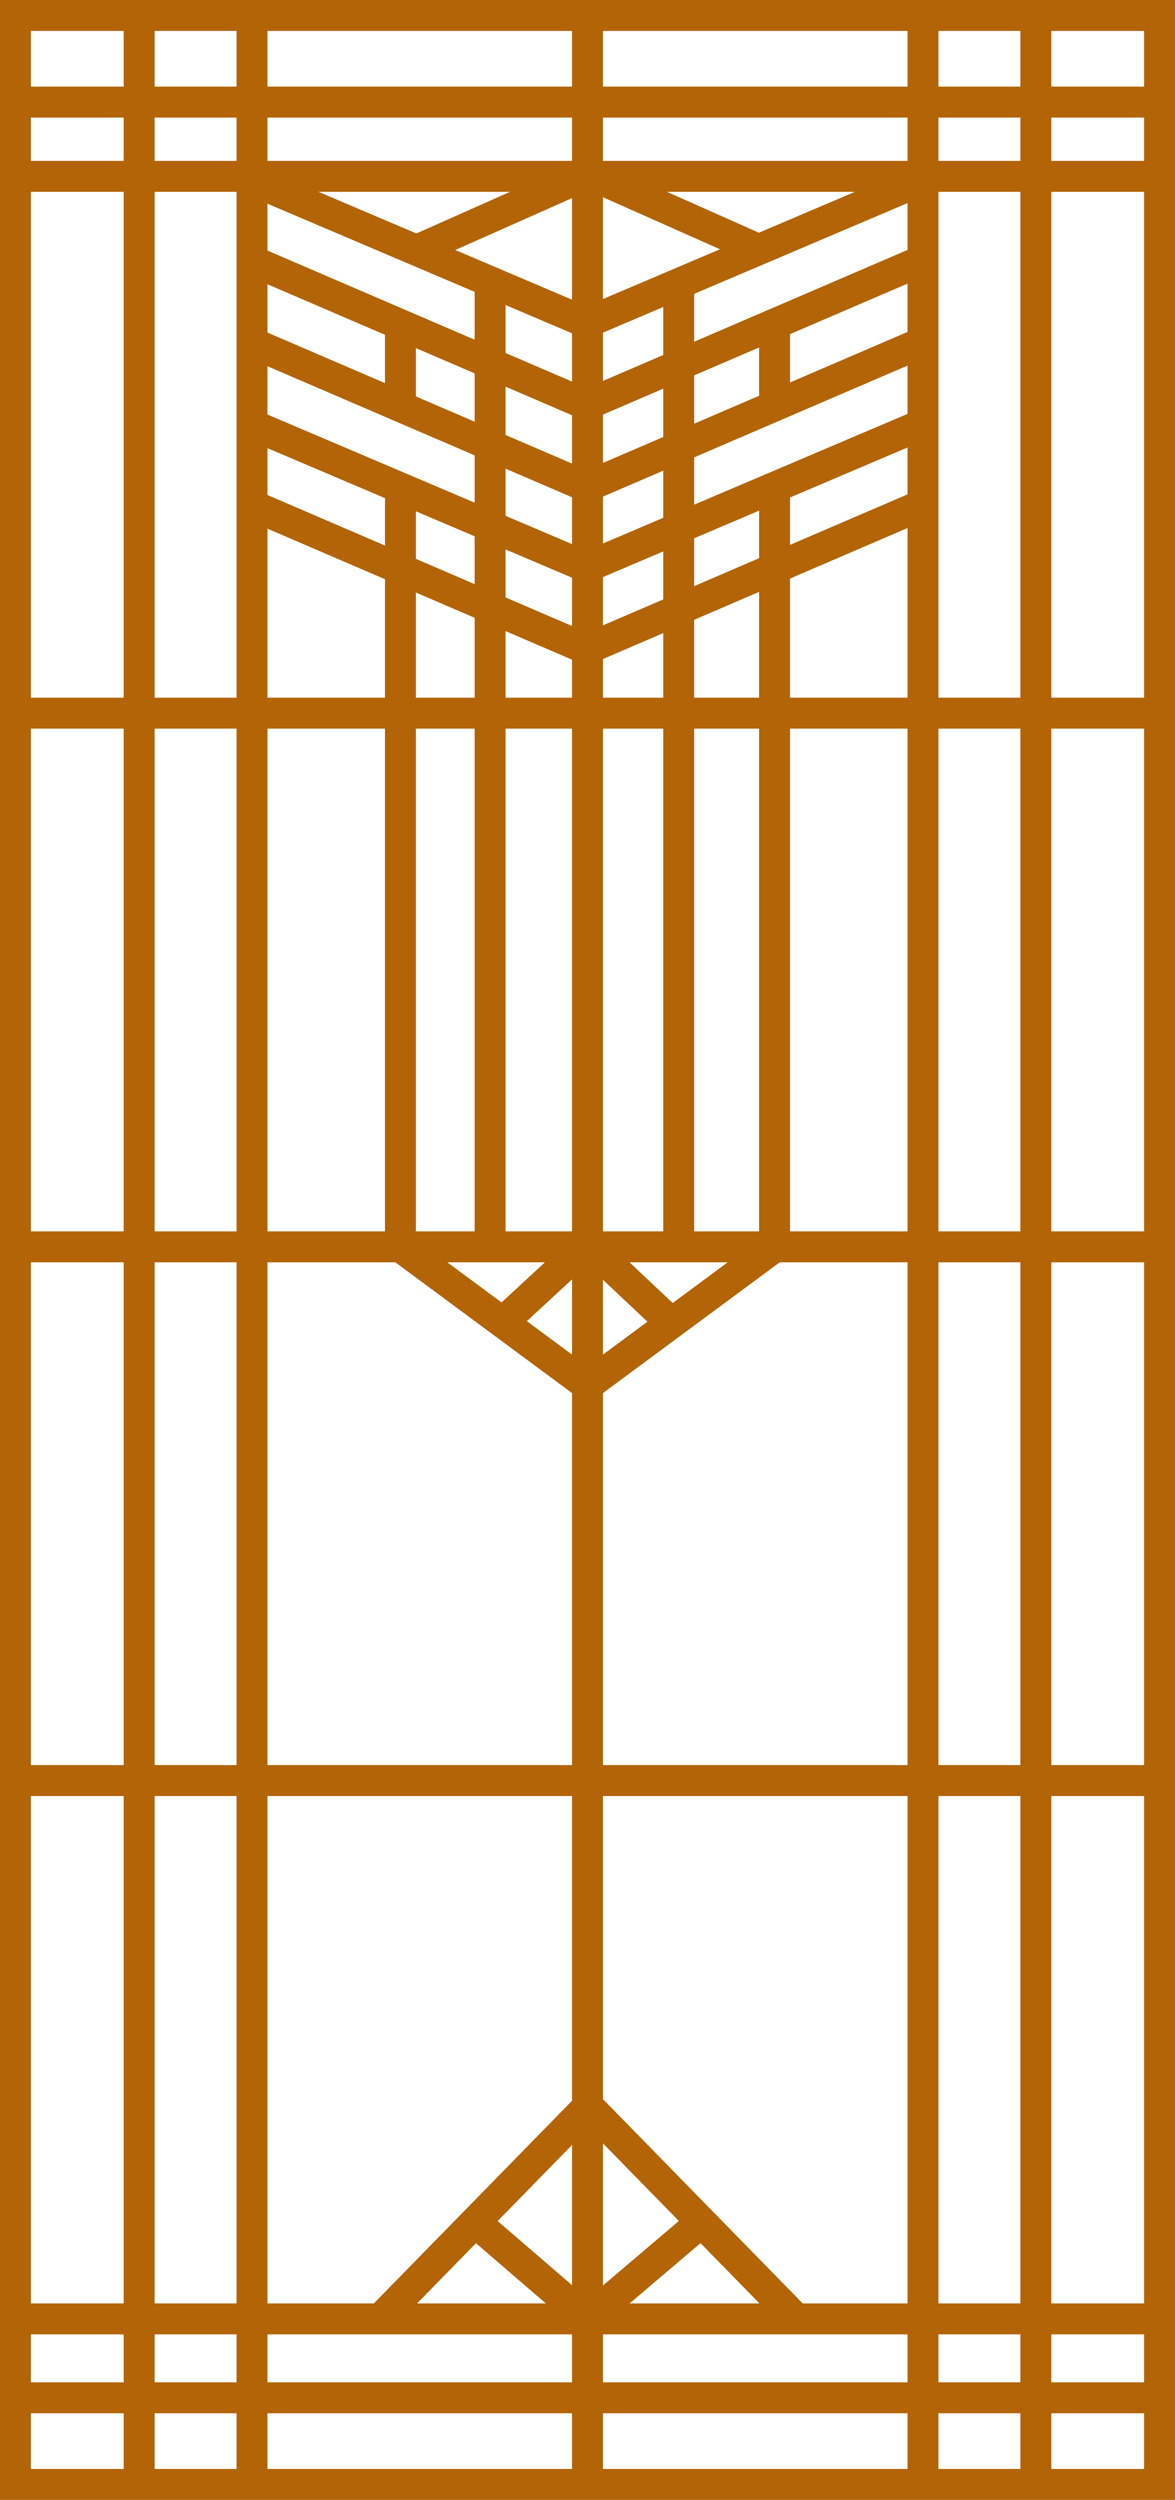 <?xml version="1.0" encoding="utf-8"?>
<!-- Generator: Adobe Illustrator 24.0.1, SVG Export Plug-In . SVG Version: 6.00 Build 0)  -->
<svg version="1.1" id="Layer_1" xmlns="http://www.w3.org/2000/svg" xmlns:xlink="http://www.w3.org/1999/xlink" x="0px" y="0px"
	 viewBox="0 0 76 161.6" style="enable-background:new 0 0 76 161.6;" xml:space="preserve">
<style type="text/css">
	.st0{fill:none;stroke:#B36407;stroke-width:2;stroke-miterlimit:10;}
</style>
<g>
	<g>
		<g>
			<rect x="1" y="1" class="st0" width="74" height="159.6"/>
			<line class="st0" x1="38" y1="0.7" x2="38" y2="160.3"/>
			<g>
				<line class="st0" x1="67" y1="0.7" x2="67" y2="160.3"/>
				<line class="st0" x1="9" y1="1" x2="9" y2="160.9"/>
			</g>
			<g>
				<line class="st0" x1="59.7" y1="1" x2="59.7" y2="160.6"/>
				<line class="st0" x1="16.3" y1="1.3" x2="16.3" y2="160.6"/>
				<polyline class="st0" points="25.9,31.6 25.9,80.6 37.8,89.4 				"/>
				<line class="st0" x1="25.9" y1="21.1" x2="25.9" y2="26.2"/>
			</g>
		</g>
		<g>
			<line class="st0" x1="74.8" y1="11.4" x2="0.8" y2="11.4"/>
			<g>
				<line class="st0" x1="75.2" y1="46.1" x2="1.2" y2="46.1"/>
				<line class="st0" x1="75" y1="80.6" x2="1" y2="80.6"/>
				<line class="st0" x1="75.2" y1="115.1" x2="1.2" y2="115.1"/>
			</g>
			<line class="st0" x1="74.8" y1="149.9" x2="0.8" y2="149.9"/>
		</g>
	</g>
	<g>
		<line class="st0" x1="75" y1="6.6" x2="1" y2="6.6"/>
		<line class="st0" x1="75" y1="155" x2="1" y2="155"/>
	</g>
	<polyline class="st0" points="50.1,31.7 50.1,80.6 38.2,89.4 	"/>
	<line class="st0" x1="50.1" y1="21" x2="50.1" y2="26.3"/>
	<line class="st0" x1="31.7" y1="18.5" x2="31.7" y2="80.8"/>
	<line class="st0" x1="43.9" y1="18.5" x2="43.9" y2="80.8"/>
	<g>
		<line class="st0" x1="16.4" y1="11.7" x2="37.8" y2="20.8"/>
		<line class="st0" x1="16.4" y1="16.9" x2="37.8" y2="26.1"/>
		<line class="st0" x1="16.4" y1="22.2" x2="37.8" y2="31.4"/>
		<line class="st0" x1="16.4" y1="27.5" x2="37.8" y2="36.6"/>
		<line class="st0" x1="16.4" y1="32.7" x2="37.8" y2="41.9"/>
	</g>
	<g>
		<line class="st0" x1="59.5" y1="11.7" x2="38.1" y2="20.8"/>
		<line class="st0" x1="59.5" y1="16.9" x2="38.1" y2="26.1"/>
		<line class="st0" x1="59.5" y1="22.2" x2="38.1" y2="31.4"/>
		<line class="st0" x1="59.5" y1="27.5" x2="38.1" y2="36.6"/>
		<line class="st0" x1="59.5" y1="32.7" x2="38.1" y2="41.9"/>
	</g>
	<line class="st0" x1="38.2" y1="11.3" x2="49" y2="16.1"/>
	<line class="st0" x1="26.9" y1="16.2" x2="37.7" y2="11.4"/>
	<line class="st0" x1="38.2" y1="80.6" x2="43.4" y2="85.5"/>
	<line class="st0" x1="37.8" y1="80.6" x2="32.5" y2="85.5"/>
	<line class="st0" x1="38.2" y1="136" x2="24.6" y2="149.9"/>
	<line class="st0" x1="37.9" y1="136" x2="51.5" y2="149.9"/>
	<line class="st0" x1="30.8" y1="143.7" x2="38" y2="149.9"/>
	<line class="st0" x1="45.3" y1="143.7" x2="38" y2="149.9"/>
</g>
</svg>
